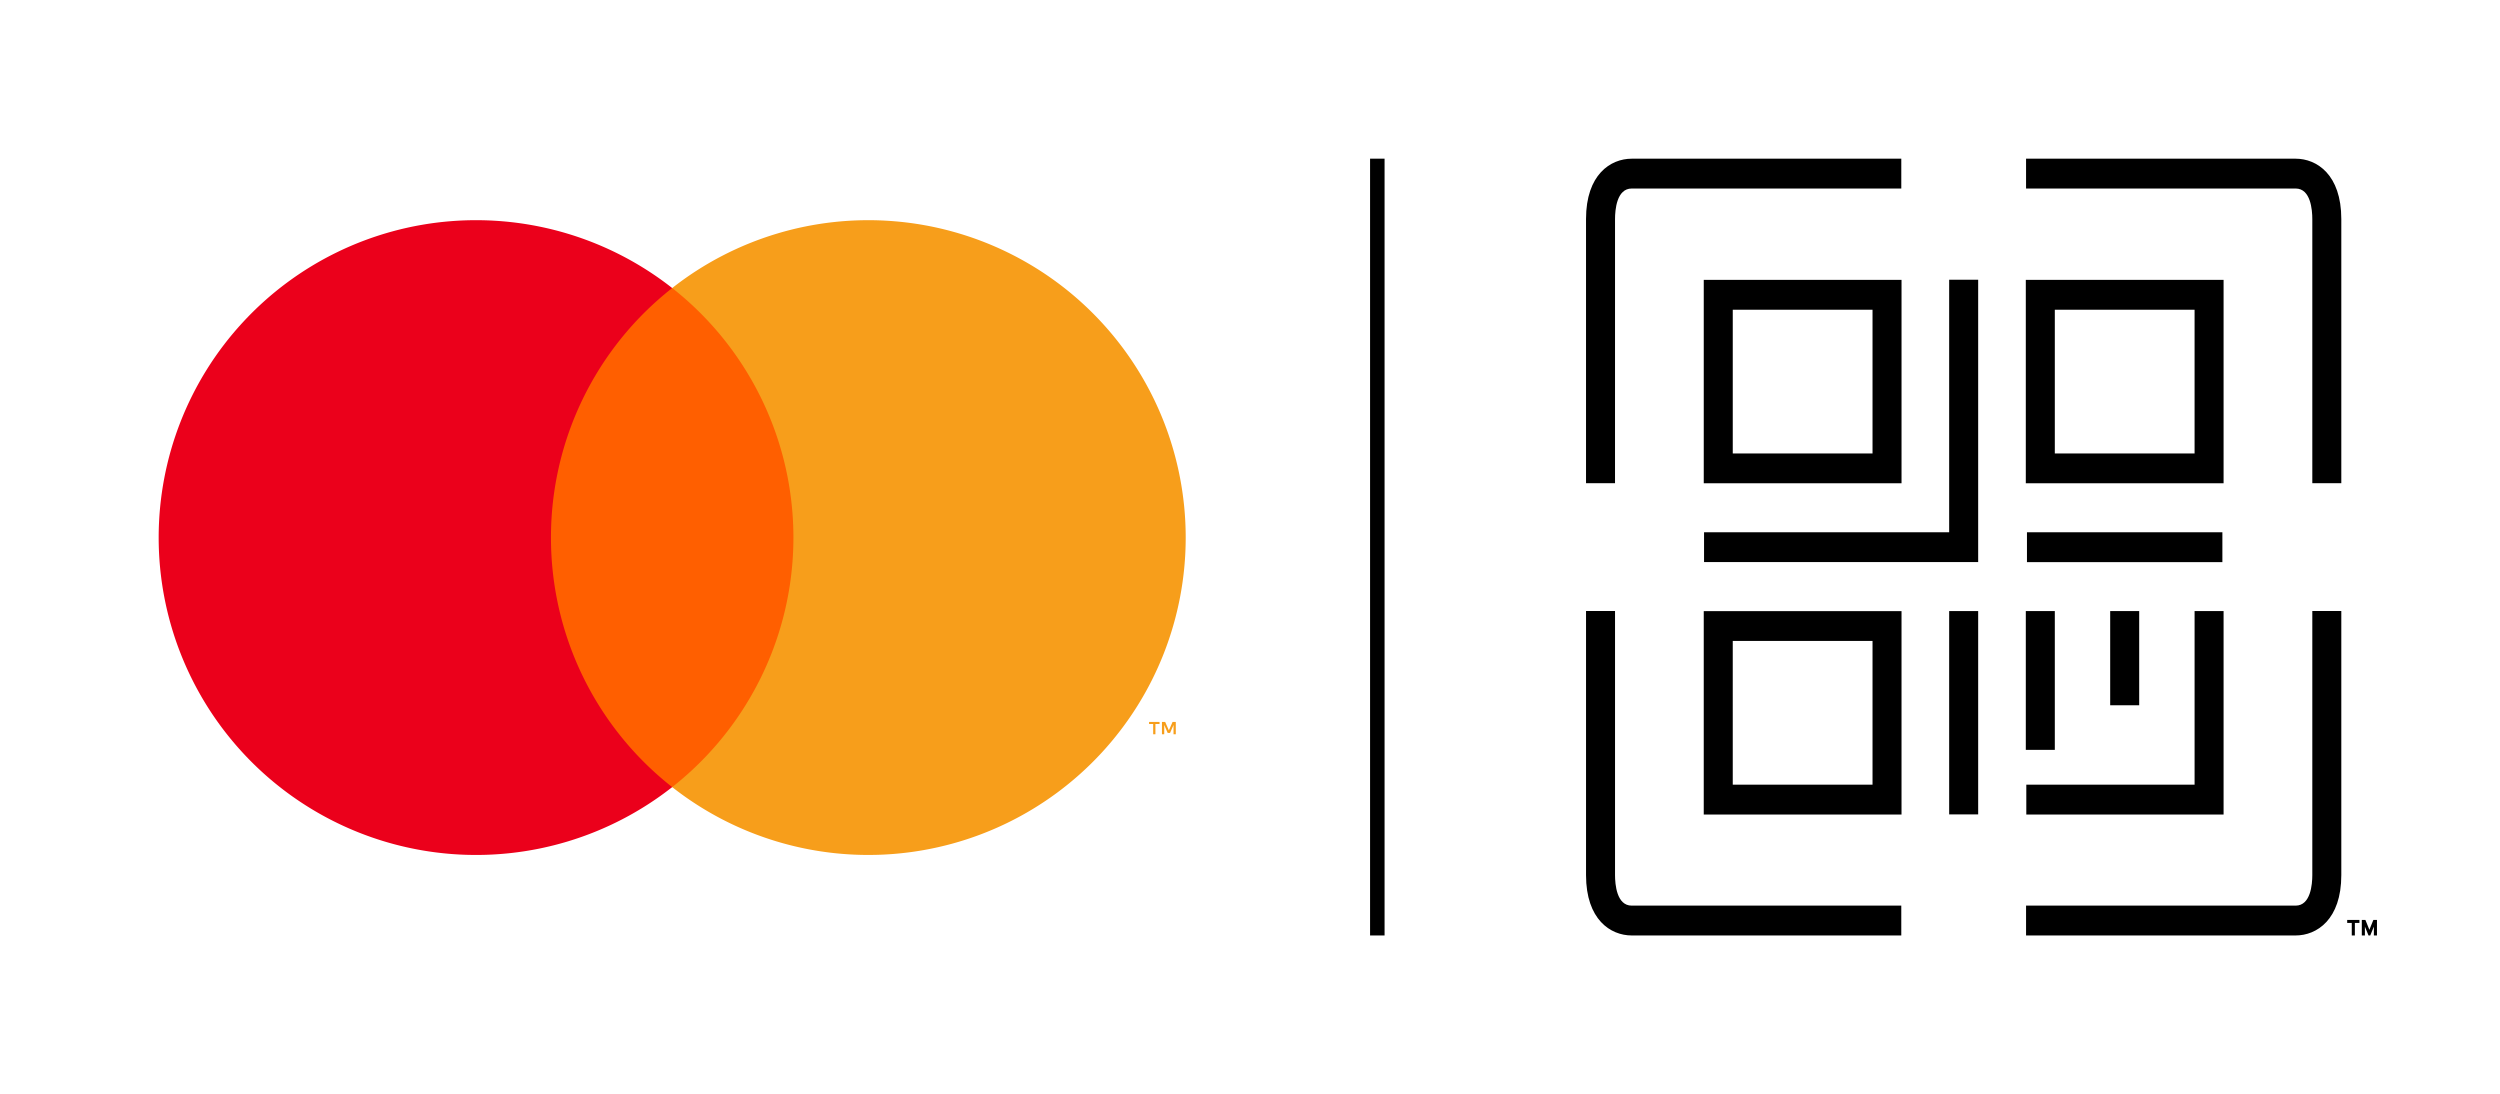 <svg xmlns="http://www.w3.org/2000/svg" width="283.566" height="124.107" viewBox="0 0 283.566 124.107">
  <g>
    <rect width="283.566" height="124.107" style="fill: none"/>
    <g>
      <path d="M520.45,348.291h1.388v.343h-.517v1.42h-.352v-1.42h-.518Zm2.969,0-.386.954c-.019.047-.04.103-.066.171-.023-.062-.044-.119-.066-.171l-.386-.954h-.407v1.762h.352v-.855c0-.048-.001-.098-.001-.148l.411,1.003h.196l.411-1.003c0,.05-.001.1-.001.148v.855h.352v-1.762Zm-3.636-79.5c0-5.052-2.791-6.844-5.181-6.844h-30.577v3.383h30.577c1.707,0,1.892,2.421,1.892,3.461v29.962h3.289Zm-82.379,0c0-1.04.185-3.461,1.893-3.461h30.577v-3.383h-30.577c-2.392,0-5.183,1.792-5.183,6.844v29.962h3.289Zm82.379,74.418V313.247h-3.289v29.961c0,1.04-.185,3.461-1.892,3.461h-30.577v3.384h30.577C516.992,350.053,519.783,348.261,519.783,343.209Zm-80.487,6.845h30.577v-3.384h-30.577c-1.707,0-1.892-2.421-1.892-3.461V313.247H434.115v29.961C434.115,348.261,436.906,350.053,439.296,350.053Zm39.298-59.642V275.679H475.304v28.642H447.501v3.383h31.093Zm27.7,13.91h-22.166v3.383h22.166Zm-27.7,16.808v-7.873H475.304v23.064h3.29Zm-8.693-45.437h-22.433V298.763h22.433Zm-19.143,3.384H466.611v16.304H450.758Zm55.672-3.384h-22.433V298.763h22.433Zm-19.143,3.384h15.853v16.304h-15.853Zm-17.387,34.187h-22.433v23.07h22.433Zm-19.143,3.384H466.611v16.303H450.758Zm36.53-3.391h-3.29v15.745h3.29Zm19.143,9.854v-9.854h-3.289v19.694H484.054v3.383h22.376Zm-9.572-6.463v-3.391h-3.29v10.682h3.29Z" transform="translate(-254.217 -243.947)"/>
      <path d="M409.619,261.947v88.107h1.645V261.947Z" transform="translate(-254.217 -243.947)"/>
      <g>
        <rect x="60.495" y="32.672" width="31.5" height="56.606" style="fill: #ff5f00"/>
        <path d="M316.712,304.922a35.938,35.938,0,0,1,13.75-28.303,36,36,0,1,0,0,56.606A35.938,35.938,0,0,1,316.712,304.922Z" transform="translate(-254.217 -243.947)" style="fill: #eb001b"/>
        <path d="M385.273,327.229v-1.159h.467v-.236h-1.19v.236h.468v1.159Zm2.31,0v-1.397h-.365l-.42.961-.42-.961h-.365v1.397h.258v-1.054l.394.909h.267l.394-.911v1.056Z" transform="translate(-254.217 -243.947)" style="fill: #f79e1b"/>
        <path d="M388.707,304.922a35.999,35.999,0,0,1-58.245,28.303,36.005,36.005,0,0,0,0-56.606,35.999,35.999,0,0,1,58.245,28.303Z" transform="translate(-254.217 -243.947)" style="fill: #f79e1b"/>
      </g>
    </g>
  </g>
</svg>

